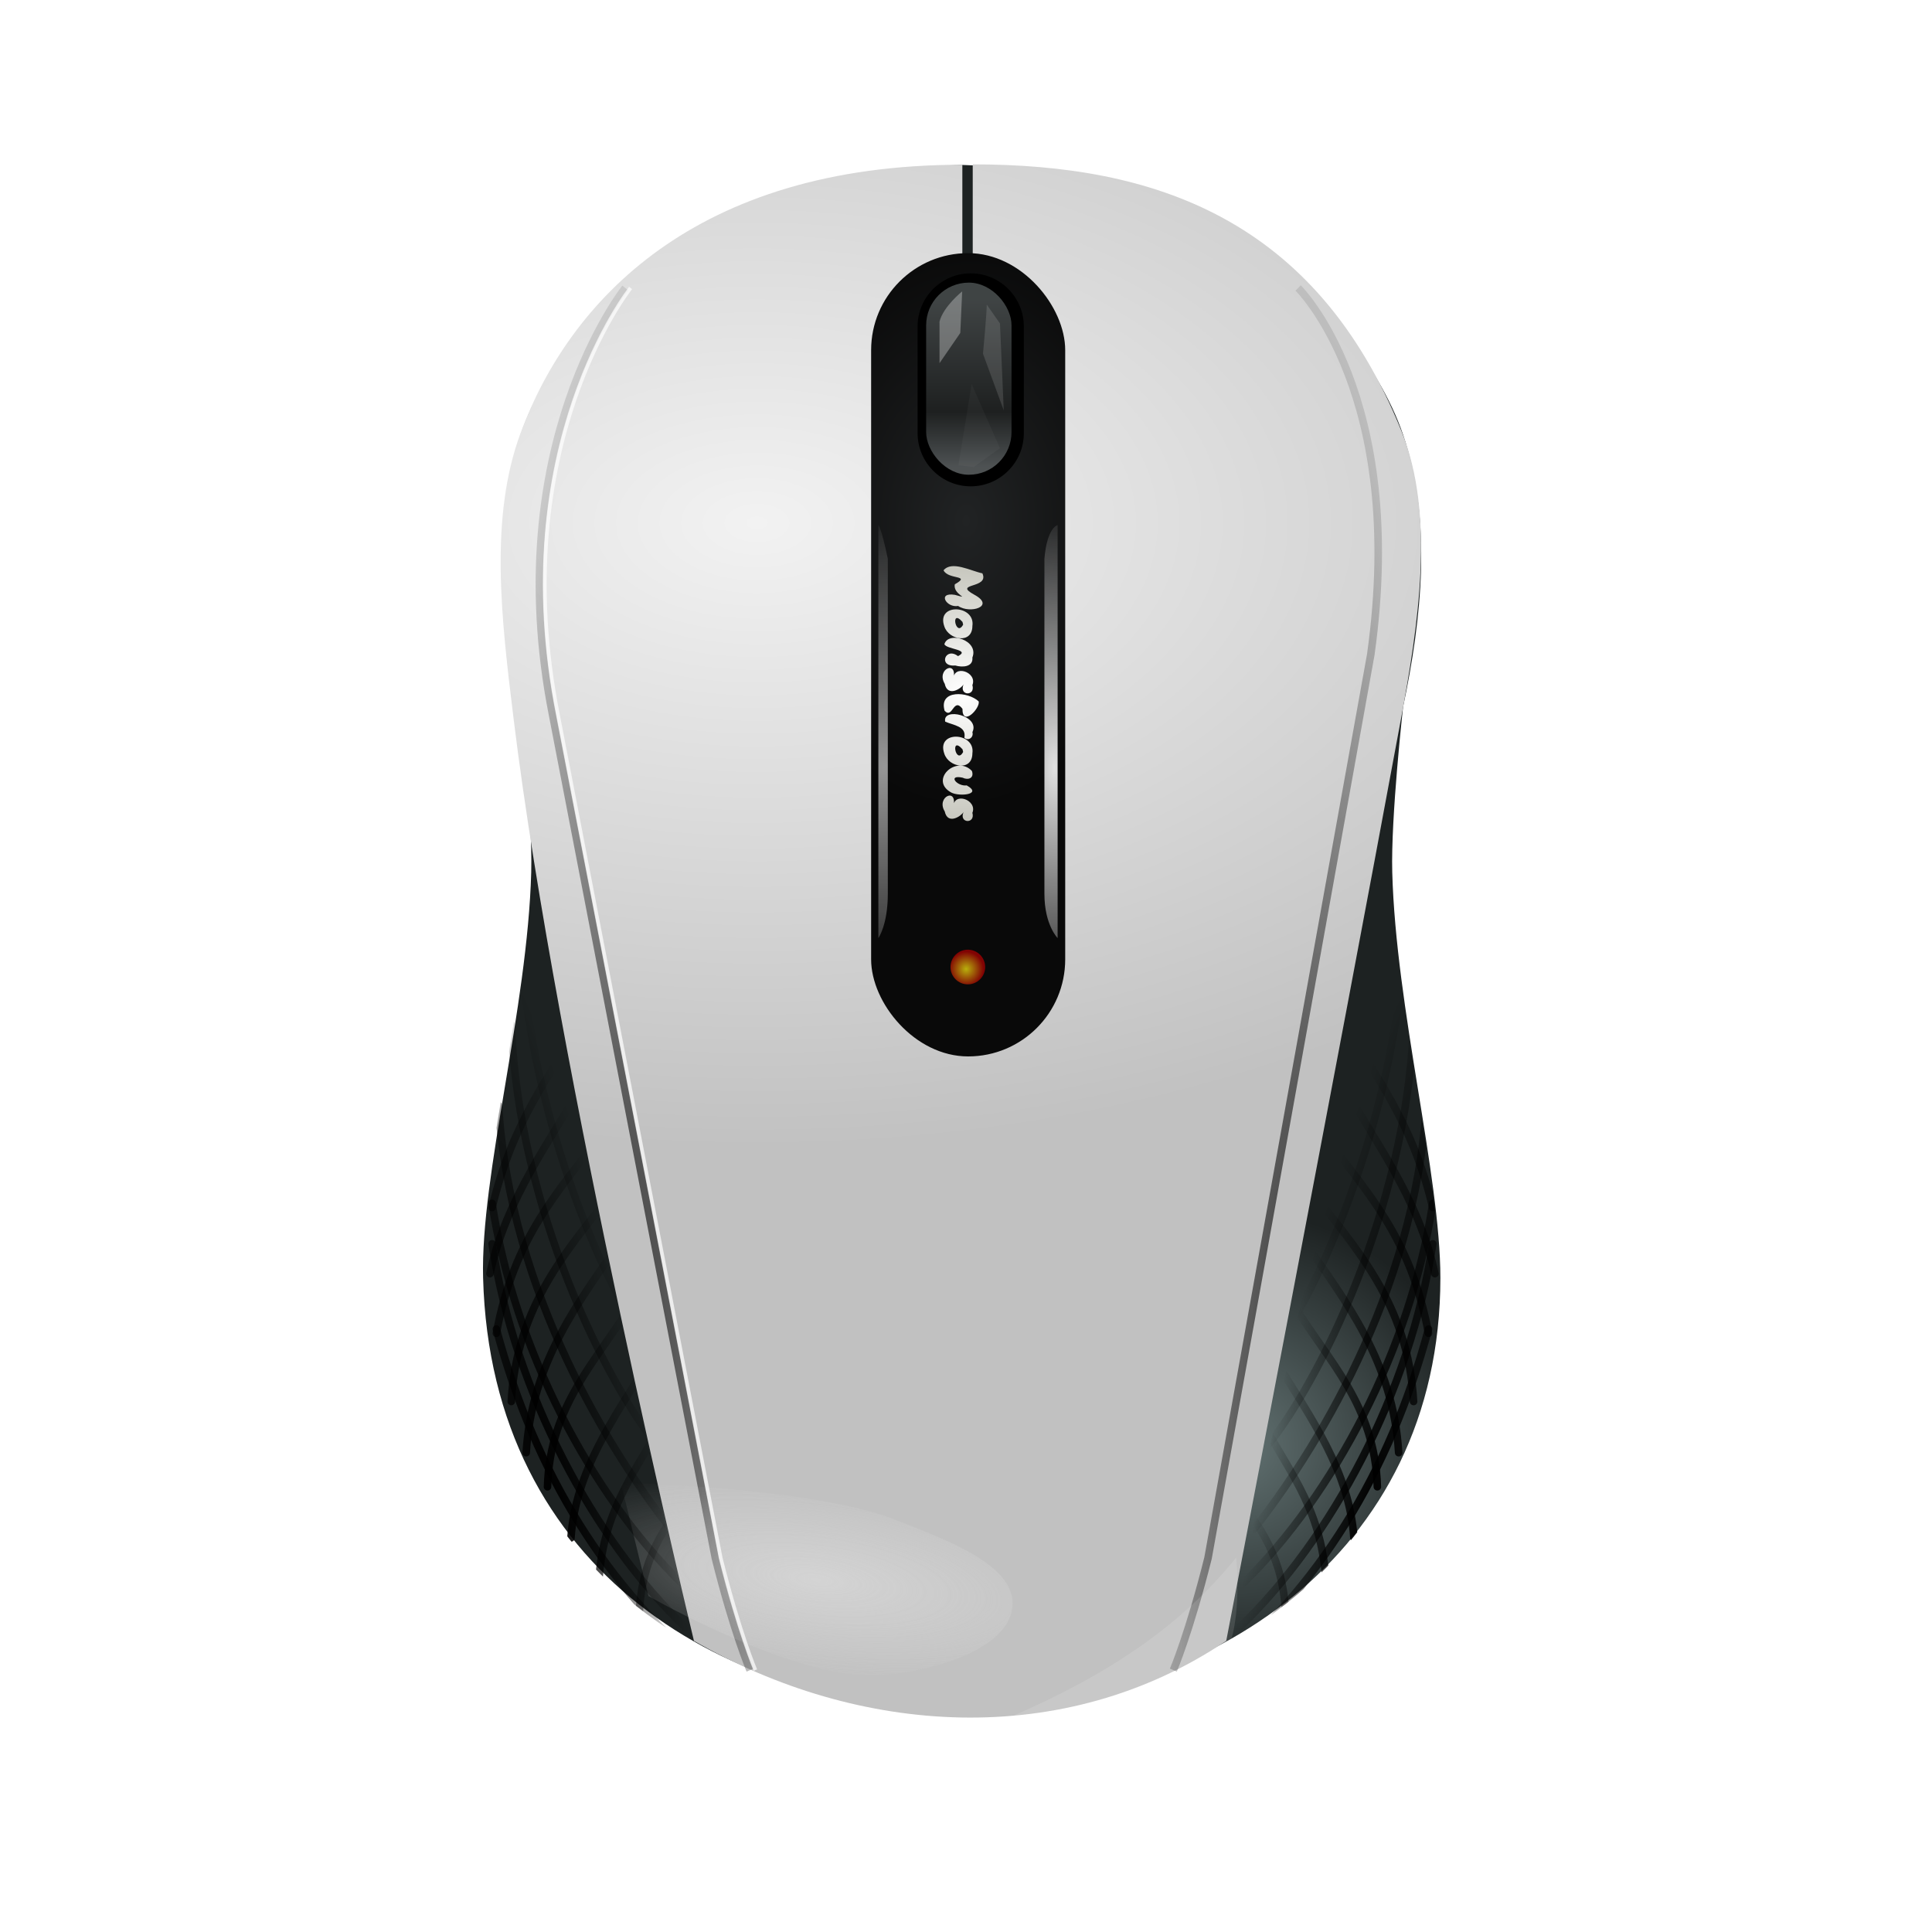 <?xml version="1.0" encoding="UTF-8" standalone="no"?>
<svg
   xmlns:dc="http://purl.org/dc/elements/1.1/"
   xmlns:cc="http://creativecommons.org/ns#"
   xmlns:rdf="http://www.w3.org/1999/02/22-rdf-syntax-ns#"
   xmlns:svg="http://www.w3.org/2000/svg"
   xmlns="http://www.w3.org/2000/svg"
   xmlns:xlink="http://www.w3.org/1999/xlink"
   xmlns:sodipodi="http://sodipodi.sourceforge.net/DTD/sodipodi-0.dtd"
   xmlns:inkscape="http://www.inkscape.org/namespaces/inkscape"
   width="256"
   height="256"
   version="1.1"
   viewBox="0 0 67.73 67.73"
   id="svg44"
   sodipodi:docname="input-mouse.svg"
   inkscape:version="0.92.3 (2405546, 2018-03-11)">
  <sodipodi:namedview
     pagecolor="#ffffff"
     bordercolor="#666666"
     borderopacity="1"
     objecttolerance="10"
     gridtolerance="10"
     guidetolerance="10"
     inkscape:pageopacity="0"
     inkscape:pageshadow="2"
     inkscape:window-width="1920"
     inkscape:window-height="1009"
     id="namedview46"
     showgrid="false"
     inkscape:zoom="0.921875"
     inkscape:cx="128"
     inkscape:cy="128"
     inkscape:window-x="0"
     inkscape:window-y="34"
     inkscape:window-maximized="1"
     inkscape:current-layer="g42" />
  <defs
     id="defs20">
    <radialGradient
       id="radialGradient971"
       cx="152"
       cy="228.005"
       r="88"
       gradientTransform="matrix(.348 5.4590196e-8 -5.4663176e-8 .325 -18.793 208.753)"
       gradientUnits="userSpaceOnUse">
      <stop
         style="stop-color:#ffffff;stop-opacity:0"
         offset="0"
         id="stop2" />
      <stop
         style="stop-color:#ffffff"
         offset="1"
         id="stop4" />
    </radialGradient>
    <radialGradient
       id="radialGradient893"
       cx="340"
       cy="210.56"
       r="5.5"
       gradientTransform="matrix(7.426,-1.2863223e-5,1.2863218e-5,7.426,-2490.88,-1287.005)"
       gradientUnits="userSpaceOnUse">
      <stop
         style="stop-color:#cccccc"
         offset="0"
         id="stop7" />
      <stop
         style="stop-color:#b3b3b3"
         offset=".628"
         id="stop9" />
      <stop
         style="stop-color:#e6e6e6"
         offset="1"
         id="stop11" />
    </radialGradient>
    <filter
       id="filter935"
       x="-.01"
       y="-.01"
       width="1.028"
       height="1.021"
       style="color-interpolation-filters:sRGB">
      <feGaussianBlur
         stdDeviation="1.041"
         id="feGaussianBlur14" />
    </filter>
    <filter
       id="filter941"
       x="-.07"
       y="-.05"
       width="1.142"
       height="1.104"
       style="color-interpolation-filters:sRGB">
      <feGaussianBlur
         stdDeviation="5.204"
         id="feGaussianBlur17" />
    </filter>
    <radialGradient
       inkscape:collect="always"
       xlink:href="#linearGradient4490"
       id="radialGradient5870"
       gradientUnits="userSpaceOnUse"
       gradientTransform="matrix(0.983,0.186,-1.065,5.622,225.663,-950.992)"
       cx="-84.348"
       cy="213.313"
       fx="-84.348"
       fy="213.313"
       r="14.016" />
    <linearGradient
       inkscape:collect="always"
       id="linearGradient4490">
      <stop
         style="stop-color:#000000;stop-opacity:1;"
         offset="0"
         id="stop4492" />
      <stop
         style="stop-color:#000000;stop-opacity:0;"
         offset="1"
         id="stop4494" />
    </linearGradient>
    <clipPath
       clipPathUnits="userSpaceOnUse"
       id="clipPath4484">
      <path
         style="color:#000000;display:inline;overflow:visible;visibility:visible;fill:url(#radialGradient4488);fill-opacity:1;fill-rule:nonzero;stroke:none;stroke-width:2;marker:none;enable-background:accumulate"
         d="m -134.892,65.734 v 13.496 h 1.283 V 65.821 c 0.205,0 0.407,-0.001 0.612,0 -0.638,-0.034 -1.251,-0.071 -1.836,-0.087 -0.019,-5.36e-4 -0.039,-4.4e-5 -0.058,0 z m 49.697,24.047 c 1.575,2.664 3.034,5.592 4.343,8.832 4.201,10.395 2.308,23.342 -0.321,35.736 -4.305,43.946 -21.103,113.794 -21.103,113.794 -0.269,0.181 -0.545,0.349 -0.816,0.525 15.803,-8.45 27.283,-23.683 27.283,-45.384 0,-12.694 -5.497,-33.315 -5.946,-50.135 -0.182,-6.827 1.341,-20.433 1.341,-20.433 2.308,-10.882 3.595,-23.017 0,-33.637 -1.051,-3.105 -2.727,-6.263 -4.78,-9.298 z m -101.698,3.556 c -1.058,1.909 -1.948,3.834 -2.594,5.742 0.728,-1.911 1.593,-3.83 2.594,-5.742 z m -4.431,27.836 c 0.055,0.548 0.109,1.086 0.175,1.632 -0.067,-0.546 -0.118,-1.089 -0.175,-1.632 z m 0.175,1.632 c 0.088,0.732 0.187,1.458 0.291,2.186 -0.105,-0.727 -0.203,-1.463 -0.291,-2.186 z m 1.661,9.998 c 0.028,0.258 1.492,13.584 1.312,20.345 -0.45,16.819 -6.285,37.445 -5.946,50.135 0.619,23.152 12.841,38.55 29.206,46.579 -1.06,-0.546 -2.113,-1.121 -3.148,-1.72 0,0 -16.798,-69.848 -21.103,-113.794 -0.11,-0.517 -0.215,-1.028 -0.321,-1.545 z"
         id="path4486"
         inkscape:connector-curvature="0" />
    </clipPath>
    <radialGradient
       inkscape:collect="always"
       xlink:href="#linearGradient4490"
       id="radialGradient5840"
       gradientUnits="userSpaceOnUse"
       gradientTransform="matrix(0.983,0.186,-1.065,5.622,225.663,-950.992)"
       cx="-84.348"
       cy="213.313"
       fx="-84.348"
       fy="213.313"
       r="14.016" />
    <radialGradient
       inkscape:collect="always"
       xlink:href="#linearGradient4490"
       id="radialGradient5842"
       gradientUnits="userSpaceOnUse"
       gradientTransform="matrix(0.983,0.186,-1.065,5.622,225.663,-950.992)"
       cx="-84.348"
       cy="213.313"
       fx="-84.348"
       fy="213.313"
       r="14.016" />
    <radialGradient
       inkscape:collect="always"
       xlink:href="#linearGradient4490"
       id="radialGradient5844"
       gradientUnits="userSpaceOnUse"
       gradientTransform="matrix(0.983,0.186,-1.065,5.622,225.663,-950.992)"
       cx="-84.348"
       cy="213.313"
       fx="-84.348"
       fy="213.313"
       r="14.016" />
    <radialGradient
       inkscape:collect="always"
       xlink:href="#linearGradient4490"
       id="radialGradient5846"
       gradientUnits="userSpaceOnUse"
       gradientTransform="matrix(0.983,0.186,-1.065,5.622,225.663,-950.992)"
       cx="-84.348"
       cy="213.313"
       fx="-84.348"
       fy="213.313"
       r="14.016" />
    <radialGradient
       inkscape:collect="always"
       xlink:href="#linearGradient4490"
       id="radialGradient5848"
       gradientUnits="userSpaceOnUse"
       gradientTransform="matrix(0.983,0.186,-1.065,5.622,225.663,-950.992)"
       cx="-84.348"
       cy="213.313"
       fx="-84.348"
       fy="213.313"
       r="14.016" />
    <radialGradient
       inkscape:collect="always"
       xlink:href="#linearGradient4490"
       id="radialGradient5850"
       gradientUnits="userSpaceOnUse"
       gradientTransform="matrix(0.983,0.186,-1.065,5.622,225.663,-950.992)"
       cx="-84.348"
       cy="213.313"
       fx="-84.348"
       fy="213.313"
       r="14.016" />
    <radialGradient
       inkscape:collect="always"
       xlink:href="#linearGradient4490"
       id="radialGradient5852"
       gradientUnits="userSpaceOnUse"
       gradientTransform="matrix(0.983,0.186,-1.065,5.622,225.663,-950.992)"
       cx="-84.348"
       cy="213.313"
       fx="-84.348"
       fy="213.313"
       r="14.016" />
    <radialGradient
       inkscape:collect="always"
       xlink:href="#linearGradient4490"
       id="radialGradient5854"
       gradientUnits="userSpaceOnUse"
       gradientTransform="matrix(0.983,0.186,-1.065,5.622,225.663,-950.992)"
       cx="-84.348"
       cy="213.313"
       fx="-84.348"
       fy="213.313"
       r="14.016" />
    <radialGradient
       inkscape:collect="always"
       xlink:href="#linearGradient4490"
       id="radialGradient5856"
       gradientUnits="userSpaceOnUse"
       gradientTransform="matrix(0.983,0.186,-1.065,5.622,225.663,-950.992)"
       cx="-84.348"
       cy="213.313"
       fx="-84.348"
       fy="213.313"
       r="14.016" />
    <radialGradient
       inkscape:collect="always"
       xlink:href="#linearGradient4490"
       id="radialGradient5858"
       gradientUnits="userSpaceOnUse"
       gradientTransform="matrix(0.983,0.186,-1.065,5.622,225.663,-950.992)"
       cx="-84.348"
       cy="213.313"
       fx="-84.348"
       fy="213.313"
       r="14.016" />
    <radialGradient
       inkscape:collect="always"
       xlink:href="#linearGradient4490"
       id="radialGradient5860"
       gradientUnits="userSpaceOnUse"
       gradientTransform="matrix(0.983,0.186,-1.065,5.622,225.663,-950.992)"
       cx="-84.348"
       cy="213.313"
       fx="-84.348"
       fy="213.313"
       r="14.016" />
    <radialGradient
       inkscape:collect="always"
       xlink:href="#linearGradient4490"
       id="radialGradient5862"
       gradientUnits="userSpaceOnUse"
       gradientTransform="matrix(0.983,0.186,-1.065,5.622,225.663,-950.992)"
       cx="-84.348"
       cy="213.313"
       fx="-84.348"
       fy="213.313"
       r="14.016" />
    <radialGradient
       inkscape:collect="always"
       xlink:href="#linearGradient4490"
       id="radialGradient5864"
       gradientUnits="userSpaceOnUse"
       gradientTransform="matrix(0.983,0.186,-1.065,5.622,225.663,-950.992)"
       cx="-84.348"
       cy="213.313"
       fx="-84.348"
       fy="213.313"
       r="14.016" />
    <radialGradient
       inkscape:collect="always"
       xlink:href="#linearGradient4490"
       id="radialGradient5866"
       gradientUnits="userSpaceOnUse"
       gradientTransform="matrix(0.983,0.186,-1.065,5.622,225.663,-950.992)"
       cx="-84.348"
       cy="213.313"
       fx="-84.348"
       fy="213.313"
       r="14.016" />
    <radialGradient
       inkscape:collect="always"
       xlink:href="#linearGradient4490"
       id="radialGradient5868"
       gradientUnits="userSpaceOnUse"
       gradientTransform="matrix(0.983,0.186,-1.065,5.622,225.663,-950.992)"
       cx="-84.348"
       cy="213.313"
       fx="-84.348"
       fy="213.313"
       r="14.016" />
    <radialGradient
       inkscape:collect="always"
       xlink:href="#linearGradient4490"
       id="radialGradient4528"
       gradientUnits="userSpaceOnUse"
       gradientTransform="matrix(-0.983,0.186,1.065,5.622,-495.094,-950.992)"
       cx="-84.348"
       cy="213.313"
       fx="-84.348"
       fy="213.313"
       r="14.016" />
    <radialGradient
       inkscape:collect="always"
       xlink:href="#linearGradient4490"
       id="radialGradient4530"
       gradientUnits="userSpaceOnUse"
       gradientTransform="matrix(-0.983,0.186,1.065,5.622,-495.094,-950.992)"
       cx="-84.348"
       cy="213.313"
       fx="-84.348"
       fy="213.313"
       r="14.016" />
    <radialGradient
       inkscape:collect="always"
       xlink:href="#linearGradient4490"
       id="radialGradient4532"
       gradientUnits="userSpaceOnUse"
       gradientTransform="matrix(-0.983,0.186,1.065,5.622,-495.094,-950.992)"
       cx="-84.348"
       cy="213.313"
       fx="-84.348"
       fy="213.313"
       r="14.016" />
    <radialGradient
       inkscape:collect="always"
       xlink:href="#linearGradient4490"
       id="radialGradient4534"
       gradientUnits="userSpaceOnUse"
       gradientTransform="matrix(-0.983,0.186,1.065,5.622,-495.094,-950.992)"
       cx="-84.348"
       cy="213.313"
       fx="-84.348"
       fy="213.313"
       r="14.016" />
    <radialGradient
       inkscape:collect="always"
       xlink:href="#linearGradient4490"
       id="radialGradient4536"
       gradientUnits="userSpaceOnUse"
       gradientTransform="matrix(-0.983,0.186,1.065,5.622,-495.094,-950.992)"
       cx="-84.348"
       cy="213.313"
       fx="-84.348"
       fy="213.313"
       r="14.016" />
    <radialGradient
       inkscape:collect="always"
       xlink:href="#linearGradient4490"
       id="radialGradient4538"
       gradientUnits="userSpaceOnUse"
       gradientTransform="matrix(-0.983,0.186,1.065,5.622,-495.094,-950.992)"
       cx="-84.348"
       cy="213.313"
       fx="-84.348"
       fy="213.313"
       r="14.016" />
    <radialGradient
       inkscape:collect="always"
       xlink:href="#linearGradient4490"
       id="radialGradient4540"
       gradientUnits="userSpaceOnUse"
       gradientTransform="matrix(-0.983,0.186,1.065,5.622,-495.094,-950.992)"
       cx="-84.348"
       cy="213.313"
       fx="-84.348"
       fy="213.313"
       r="14.016" />
    <radialGradient
       inkscape:collect="always"
       xlink:href="#linearGradient4490"
       id="radialGradient4542"
       gradientUnits="userSpaceOnUse"
       gradientTransform="matrix(-0.983,0.186,1.065,5.622,-495.094,-950.992)"
       cx="-84.348"
       cy="213.313"
       fx="-84.348"
       fy="213.313"
       r="14.016" />
    <radialGradient
       inkscape:collect="always"
       xlink:href="#linearGradient4490"
       id="radialGradient4544"
       gradientUnits="userSpaceOnUse"
       gradientTransform="matrix(-0.983,0.186,1.065,5.622,-495.094,-950.992)"
       cx="-84.348"
       cy="213.313"
       fx="-84.348"
       fy="213.313"
       r="14.016" />
    <radialGradient
       inkscape:collect="always"
       xlink:href="#linearGradient4490"
       id="radialGradient4546"
       gradientUnits="userSpaceOnUse"
       gradientTransform="matrix(-0.983,0.186,1.065,5.622,-495.094,-950.992)"
       cx="-84.348"
       cy="213.313"
       fx="-84.348"
       fy="213.313"
       r="14.016" />
    <radialGradient
       inkscape:collect="always"
       xlink:href="#linearGradient4490"
       id="radialGradient4548"
       gradientUnits="userSpaceOnUse"
       gradientTransform="matrix(-0.983,0.186,1.065,5.622,-495.094,-950.992)"
       cx="-84.348"
       cy="213.313"
       fx="-84.348"
       fy="213.313"
       r="14.016" />
    <radialGradient
       inkscape:collect="always"
       xlink:href="#linearGradient4490"
       id="radialGradient4550"
       gradientUnits="userSpaceOnUse"
       gradientTransform="matrix(-0.983,0.186,1.065,5.622,-495.094,-950.992)"
       cx="-84.348"
       cy="213.313"
       fx="-84.348"
       fy="213.313"
       r="14.016" />
    <radialGradient
       inkscape:collect="always"
       xlink:href="#linearGradient4490"
       id="radialGradient4552"
       gradientUnits="userSpaceOnUse"
       gradientTransform="matrix(-0.983,0.186,1.065,5.622,-495.094,-950.992)"
       cx="-84.348"
       cy="213.313"
       fx="-84.348"
       fy="213.313"
       r="14.016" />
    <radialGradient
       inkscape:collect="always"
       xlink:href="#linearGradient4490"
       id="radialGradient4554"
       gradientUnits="userSpaceOnUse"
       gradientTransform="matrix(-0.983,0.186,1.065,5.622,-495.094,-950.992)"
       cx="-84.348"
       cy="213.313"
       fx="-84.348"
       fy="213.313"
       r="14.016" />
    <radialGradient
       inkscape:collect="always"
       xlink:href="#linearGradient4490"
       id="radialGradient4556"
       gradientUnits="userSpaceOnUse"
       gradientTransform="matrix(-0.983,0.186,1.065,5.622,-495.094,-950.992)"
       cx="-84.348"
       cy="213.313"
       fx="-84.348"
       fy="213.313"
       r="14.016" />
    <radialGradient
       inkscape:collect="always"
       xlink:href="#linearGradient3968"
       id="radialGradient4077"
       gradientUnits="userSpaceOnUse"
       gradientTransform="matrix(-7.213,0,0,7.577,1155.874,-968.723)"
       cx="155.952"
       cy="131.401"
       fx="155.952"
       fy="131.401"
       r="1.25" />
    <linearGradient
       inkscape:collect="always"
       id="linearGradient3968">
      <stop
         style="stop-color:#ffffff;stop-opacity:1;"
         offset="0"
         id="stop3970" />
      <stop
         style="stop-color:#ffffff;stop-opacity:0;"
         offset="1"
         id="stop3972" />
    </linearGradient>
    <radialGradient
       inkscape:collect="always"
       xlink:href="#linearGradient4059"
       id="radialGradient4065"
       cx="75.903"
       cy="187.108"
       fx="75.903"
       fy="187.108"
       r="31.462"
       gradientTransform="matrix(0.998,0.056,-0.059,1.05,11.228,-13.717)"
       gradientUnits="userSpaceOnUse" />
    <linearGradient
       inkscape:collect="always"
       id="linearGradient4059">
      <stop
         style="stop-color:#ffffff;stop-opacity:1"
         offset="0"
         id="stop4061" />
      <stop
         style="stop-color:#c7c7be;stop-opacity:1"
         offset="1"
         id="stop4063" />
    </linearGradient>
    <filter
       inkscape:collect="always"
       id="filter4013"
       x="-0.532"
       width="2.064"
       y="-0.266"
       height="1.532">
      <feGaussianBlur
         inkscape:collect="always"
         stdDeviation="1.219"
         id="feGaussianBlur4015" />
    </filter>
    <filter
       inkscape:collect="always"
       id="filter3999"
       x="-0.962"
       width="2.923"
       y="-0.189"
       height="1.378">
      <feGaussianBlur
         inkscape:collect="always"
         stdDeviation="1.102"
         id="feGaussianBlur4001" />
    </filter>
    <filter
       inkscape:collect="always"
       id="filter3991"
       x="-0.557"
       width="2.113"
       y="-0.176"
       height="1.352">
      <feGaussianBlur
         inkscape:collect="always"
         stdDeviation="0.696"
         id="feGaussianBlur3993" />
    </filter>
    <radialGradient
       inkscape:collect="always"
       xlink:href="#linearGradient3968"
       id="radialGradient3977"
       gradientUnits="userSpaceOnUse"
       gradientTransform="matrix(2.885,0,0,7.577,-412.955,-968.723)"
       cx="155.952"
       cy="131.401"
       fx="155.952"
       fy="131.401"
       r="1.25" />
    <filter
       inkscape:collect="always"
       id="filter3962"
       x="-0.074"
       width="1.147"
       y="-0.108"
       height="1.215">
      <feGaussianBlur
         inkscape:collect="always"
         stdDeviation="0.987"
         id="feGaussianBlur3964" />
    </filter>
    <radialGradient
       inkscape:collect="always"
       xlink:href="#linearGradient4490"
       id="radialGradient3950"
       gradientUnits="userSpaceOnUse"
       gradientTransform="matrix(-0.493,0,0,3.127,92.966,-484.452)"
       cx="96.249"
       cy="170.728"
       fx="96.249"
       fy="170.728"
       r="14.519" />
    <radialGradient
       inkscape:collect="always"
       xlink:href="#linearGradient3924"
       id="radialGradient3930"
       cx="-155.737"
       cy="245.766"
       fx="-155.737"
       fy="245.766"
       r="21.263"
       gradientTransform="matrix(1.539,0.235,-0.061,0.596,374.865,136.968)"
       gradientUnits="userSpaceOnUse" />
    <linearGradient
       inkscape:collect="always"
       id="linearGradient3924">
      <stop
         style="stop-color:#f2f2f2;stop-opacity:1;"
         offset="0"
         id="stop3926" />
      <stop
         style="stop-color:#f2f2f2;stop-opacity:0;"
         offset="1"
         id="stop3928" />
    </linearGradient>
    <filter
       inkscape:collect="always"
       id="filter4414"
       x="-0.244"
       width="1.489"
       y="-0.407"
       height="1.814">
      <feGaussianBlur
         inkscape:collect="always"
         stdDeviation="4.329"
         id="feGaussianBlur4416" />
    </filter>
    <radialGradient
       inkscape:collect="always"
       xlink:href="#linearGradient4490"
       id="radialGradient3946"
       cx="96.249"
       cy="170.728"
       fx="96.249"
       fy="170.728"
       r="14.519"
       gradientTransform="matrix(0.493,0,0,3.127,-25.537,-484.452)"
       gradientUnits="userSpaceOnUse" />
    <radialGradient
       inkscape:collect="always"
       xlink:href="#linearGradient4067"
       id="radialGradient4073"
       cx="-136.648"
       cy="164.059"
       fx="-136.648"
       fy="164.059"
       r="2.298"
       gradientUnits="userSpaceOnUse"
       gradientTransform="matrix(0.265,0,0,0.265,70.082,-9.504)" />
    <linearGradient
       inkscape:collect="always"
       id="linearGradient4067">
      <stop
         style="stop-color:#fff20d;stop-opacity:1"
         offset="0"
         id="stop4069" />
      <stop
         style="stop-color:#b10000;stop-opacity:1"
         offset="1"
         id="stop4071" />
    </linearGradient>
    <linearGradient
       inkscape:collect="always"
       xlink:href="#linearGradient4586"
       id="linearGradient4592"
       x1="144.642"
       y1="107.6"
       x2="144.642"
       y2="85.6"
       gradientUnits="userSpaceOnUse"
       gradientTransform="matrix(0.265,0,0,0.265,-4.461,-12.149)" />
    <linearGradient
       id="linearGradient4586">
      <stop
         style="stop-color:#6d7375;stop-opacity:1"
         offset="0"
         id="stop4588" />
      <stop
         id="stop4602"
         offset="0.33"
         style="stop-color:#2a2d2d;stop-opacity:1" />
      <stop
         style="stop-color:#595f60;stop-opacity:1"
         offset="1"
         id="stop4590" />
    </linearGradient>
    <radialGradient
       inkscape:collect="always"
       xlink:href="#linearGradient4612"
       id="radialGradient4618"
       cx="144.728"
       cy="128.396"
       fx="144.728"
       fy="128.396"
       r="12.859"
       gradientTransform="matrix(0.532,0.018,-0.026,0.781,-39.786,-84.619)"
       gradientUnits="userSpaceOnUse" />
    <linearGradient
       inkscape:collect="always"
       id="linearGradient4612">
      <stop
         style="stop-color:#212324;stop-opacity:1;"
         offset="0"
         id="stop4614" />
      <stop
         style="stop-color:#090909;stop-opacity:1"
         offset="1"
         id="stop4616" />
    </linearGradient>
    <radialGradient
       inkscape:collect="always"
       xlink:href="#linearGradient3914"
       id="radialGradient3920"
       cx="117.078"
       cy="127.93"
       fx="117.078"
       fy="127.93"
       r="60.606"
       gradientTransform="matrix(0.614,0,0,0.362,-45.349,-27.98)"
       gradientUnits="userSpaceOnUse" />
    <linearGradient
       inkscape:collect="always"
       id="linearGradient3914">
      <stop
         style="stop-color:#f2f2f2;stop-opacity:1"
         offset="0"
         id="stop3916" />
      <stop
         style="stop-color:#c1c1c1;stop-opacity:1"
         offset="1"
         id="stop3918" />
    </linearGradient>
    <radialGradient
       inkscape:collect="always"
       xlink:href="#linearGradient4083"
       id="radialGradient4404"
       gradientUnits="userSpaceOnUse"
       gradientTransform="matrix(-0.264,-0.009,-0.008,0.258,73.389,5.026)"
       cx="108.332"
       cy="180.693"
       fx="108.332"
       fy="180.693"
       r="31.872" />
    <linearGradient
       inkscape:collect="always"
       id="linearGradient4083">
      <stop
         style="stop-color:#627272;stop-opacity:1"
         offset="0"
         id="stop4085" />
      <stop
         style="stop-color:#1d2222;stop-opacity:1"
         offset="1"
         id="stop4087" />
    </linearGradient>
  </defs>
  <g
     transform="translate(0,-229.267)"
     id="g42" />
  <path
     sodipodi:nodetypes="csscsssscsssc"
     inkscape:connector-curvature="0"
     id="use3906"
     d="m 33.687,5.783 c -2.657,0.075 -7.343,0.762 -10.103,2.72 -2.177,1.544 -4.477,4.21 -5.333,6.738 -1.02,3.012 -0.655,6.454 0,9.541 0,0 0.424,3.859 0.372,5.796 -0.128,4.771 -1.783,10.621 -1.687,14.221 0.551,20.629 33.559,19.602 33.559,0 0,-3.601 -1.559,-9.45 -1.687,-14.221 -0.052,-1.936 0.38,-5.796 0.38,-5.796 0.655,-3.087 1.02,-6.529 0,-9.541 C 48.333,12.714 46.034,10.048 43.857,8.504 41.096,6.545 36.411,5.859 33.753,5.783 c -0.021,-6.085e-4 -0.045,5.292e-4 -0.066,0 z"
     style="color:#000000;display:inline;overflow:visible;visibility:visible;fill:url(#radialGradient4404);fill-opacity:1;fill-rule:nonzero;stroke:none;stroke-width:0.529;marker:none;enable-background:accumulate" />
  <path
     sodipodi:nodetypes="ssccssccccs"
     inkscape:connector-curvature="0"
     id="path3896"
     d="m 18.251,15.176 c -1.102,2.983 -0.679,6.504 -0.24,10.07 1.53,12.431 6.317,32.278 6.317,32.278 5.774,3.337 12.98,3.826 18.66,0 0,0 3.839,-19.962 6.118,-32.278 0.621,-3.357 1.217,-7.188 0.025,-10.136 C 46.119,7.655 40.453,5.762 34.101,5.762 V 9.611 H 33.737 V 5.775 c -9.385,0 -13.79,4.81 -15.486,9.401 z"
     style="color:#000000;display:inline;overflow:visible;visibility:visible;fill:url(#radialGradient3920);fill-opacity:1;fill-rule:nonzero;stroke:none;stroke-width:0.529;marker:none;enable-background:accumulate" />
  <rect
     ry="3.402"
     rx="3.402"
     y="8.874"
     x="30.539"
     height="28.161"
     width="6.804"
     id="rect3898"
     style="color:#000000;display:inline;overflow:visible;visibility:visible;fill:url(#radialGradient4618);fill-opacity:1;fill-rule:nonzero;stroke:none;stroke-width:0.529;marker:none;enable-background:accumulate" />
  <path
     d="m 145.25,82.004 c -3.87,0 -7.027,3.158 -7.027,7.027 v 14.125 c 0,3.87 3.158,7.027 7.027,7.027 3.87,0 7.027,-3.158 7.027,-7.027 v -14.125 c 0,-3.87 -3.158,-7.027 -7.027,-7.027 z"
     id="path4608"
     style="color:#000000;display:inline;overflow:visible;visibility:visible;fill:#000000;fill-opacity:1;fill-rule:nonzero;stroke:none;stroke-width:2;marker:none;enable-background:accumulate"
     inkscape:original="M 145.25 83.375 C 142.1161 83.375 139.59375 85.897353 139.59375 89.03125 L 139.59375 103.15625 C 139.59375 106.29015 142.1161 108.8125 145.25 108.8125 C 148.3839 108.8125 150.90625 106.29015 150.90625 103.15625 L 150.90625 89.03125 C 150.90625 85.897353 148.3839 83.375 145.25 83.375 z "
     inkscape:radius="1.3714792"
     sodipodi:type="inkscape:offset"
     transform="matrix(0.265,0,0,0.265,-4.461,-12.149)" />
  <rect
     ry="1.497"
     rx="1.497"
     y="9.908"
     x="32.468"
     height="6.735"
     width="2.993"
     id="rect3900"
     style="color:#000000;display:inline;overflow:visible;visibility:visible;opacity:0.712;fill:url(#linearGradient4592);fill-opacity:1;fill-rule:nonzero;stroke:none;stroke-width:0.529;marker:none;enable-background:accumulate" />
  <circle
     id="path3902"
     style="color:#000000;display:inline;overflow:visible;visibility:visible;opacity:0.712;fill:url(#radialGradient4073);fill-opacity:1;fill-rule:nonzero;stroke:none;stroke-width:0.529;marker:none;enable-background:accumulate"
     cx="33.929"
     cy="33.901"
     r="0.608" />
  <path
     sodipodi:nodetypes="cccc"
     inkscape:connector-curvature="0"
     id="path3904"
     d="m 26.294,58.549 c 0,0 -0.561,-1.31 -1.216,-3.929 L 19.372,25.062 c -1.871,-9.448 2.548,-14.966 2.548,-14.966"
     style="color:#000000;display:inline;overflow:visible;visibility:visible;opacity:0.712;fill:none;stroke:url(#radialGradient3946);stroke-width:0.265;stroke-miterlimit:4;stroke-dasharray:none;stroke-opacity:1;marker:none;enable-background:accumulate" />
  <path
     transform="matrix(0.323,0,0,0.265,-10.213,-10.033)"
     sodipodi:nodetypes="ccssac"
     inkscape:connector-curvature="0"
     id="path3922"
     d="m 99,234 3,15 c 0,0 15.99,11.213 25,10.5 5.671,-0.449 13.965,-3.337 14.5,-9 0.532,-5.637 -7.413,-9.015 -12.5,-11.5 -9.109,-4.45 -30,-5 -30,-5 z"
     style="color:#000000;display:inline;overflow:visible;visibility:visible;opacity:0.621;fill:url(#radialGradient3930);fill-opacity:1;fill-rule:nonzero;stroke:none;stroke-width:1;marker:none;filter:url(#filter4414);enable-background:accumulate" />
  <path
     style="color:#000000;display:inline;overflow:visible;visibility:visible;opacity:0.712;fill:none;stroke:url(#radialGradient3950);stroke-width:0.265;stroke-miterlimit:4;stroke-dasharray:none;stroke-opacity:1;marker:none;enable-background:accumulate"
     d="m 41.134,58.549 c 0,0 0.561,-1.31 1.216,-3.929 l 5.706,-31.675 c 1.276,-9.117 -2.548,-12.85 -2.548,-12.85"
     id="path3948"
     inkscape:connector-curvature="0"
     sodipodi:nodetypes="cccc" />
  <path
     sodipodi:nodetypes="cscc"
     inkscape:connector-curvature="0"
     id="path3956"
     d="m 67.64,206.302 c 2,-0.5 23.14,-0.692 30,-8.5 3.003,-3.417 2,-13.5 2,-13.5 -8.357,10.413 -19.665,16.891 -32,22 z"
     style="color:#000000;display:inline;overflow:visible;visibility:visible;opacity:0.342;fill:#ffffff;fill-opacity:1;fill-rule:nonzero;stroke:none;stroke-width:1;marker:none;filter:url(#filter3962);enable-background:accumulate"
     transform="matrix(0.265,0,0,0.265,16.933,5.762)" />
  <path
     sodipodi:nodetypes="ccccc"
     inkscape:connector-curvature="0"
     id="rect3966"
     d="m 36.614,19.589 c 0.093,-1.111 0.463,-1.181 0.463,-1.181 v 14.479 c 0,0 -0.463,-0.463 -0.463,-1.551 z"
     style="color:#000000;display:inline;overflow:visible;visibility:visible;opacity:0.881;fill:url(#radialGradient3977);fill-opacity:1;fill-rule:nonzero;stroke:none;stroke-width:0.265;marker:none;enable-background:accumulate" />
  <path
     sodipodi:nodetypes="ccccc"
     inkscape:connector-curvature="0"
     id="path3979"
     d="m 60.39,20.802 v 5.5 l 2.75,-4 0.25,-5.5 c 0,0 -2.5,2 -3,4 z"
     style="color:#000000;display:inline;overflow:visible;visibility:visible;opacity:0.543;fill:#ffffff;fill-opacity:1;fill-rule:nonzero;stroke:none;stroke-width:1;marker:none;filter:url(#filter3991);enable-background:accumulate"
     transform="matrix(0.265,0,0,0.265,16.933,5.762)" />
  <path
     inkscape:connector-curvature="0"
     id="path3981"
     d="m 66.64,18.552 c 0,1.25 -0.5,6.5 -0.5,6.5 l 2.75,7.5 -0.5,-11.5 z"
     style="color:#000000;display:inline;overflow:visible;visibility:visible;opacity:0.354;fill:#ffffff;fill-opacity:1;fill-rule:nonzero;stroke:none;stroke-width:1;marker:none;filter:url(#filter3999);enable-background:accumulate"
     transform="matrix(0.265,0,0,0.265,16.933,5.762)" />
  <path
     inkscape:connector-curvature="0"
     id="path4003"
     d="m 64.64,29.052 -1.75,10.75 2,0.25 3.5,-2.5 z"
     style="color:#000000;display:inline;overflow:visible;visibility:visible;opacity:0.173;fill:#ffffff;fill-opacity:1;fill-rule:nonzero;stroke:none;stroke-width:1;marker:none;filter:url(#filter4013);enable-background:accumulate"
     transform="matrix(0.265,0,0,0.265,16.933,5.762)" />
  <g
     transform="matrix(0,0.142,-0.142,0,60.328,13.536)"
     id="text4017"
     style="font-style:italic;font-variant:normal;font-weight:bold;font-stretch:normal;font-size:12.23px;line-height:125%;font-family:Cantarell;-inkscape-font-specification:'Cantarell Bold Italic';text-align:start;letter-spacing:0px;word-spacing:0px;writing-mode:lr-tb;text-anchor:start;display:inline;fill:#eeeeec;fill-opacity:1;stroke:none;enable-background:new">
    <path
       style="fill:url(#radialGradient4065);fill-opacity:1"
       inkscape:connector-curvature="0"
       id="path4041"
       d="m 46.219,182.312 c -0.6,2.904 -3.191,7.561 -0.747,9.59 2.378,-1.144 1.09,-6.956 3.453,-2.785 2.588,0.578 3.772,-4.33 2.6,0.015 -0.699,4.408 3.274,2.051 2.748,-0.834 2.028,-2.918 0.098,-9.29 -2.769,-4.003 -3.002,5.5 -1.391,-3.792 -5.285,-1.982 z m 31.625,0.906 c -2.461,2.592 -3.015,9.956 2.312,8.417 2.127,-1.994 -3.436,-2.138 -0.492,-4.4 4.584,0.025 -0.149,-4.405 -1.819,-4.017 z m -18.625,1.562 c -5.25,-0.778 -5.744,9.01 0.102,6.929 3.37,-1.081 4.464,-6.91 -0.102,-6.929 z m 7.781,0 c -4.23,-1.704 -6.62,5.949 -3.298,6.91 1.286,-0.4 1.32,-6.566 2.96,-3.359 -2.406,3.136 2.707,4.982 2.308,0.683 C 69.465,187.376 69.425,184.537 67,184.781 Z m 6.812,0 c -3.205,-1.291 -5.281,4.737 -1.348,4.713 -5.064,-1.218 -2.619,4.319 1.011,2.123 3.36,-0.722 1.254,-4.005 0.181,-4.647 2.806,1.184 3,-2.988 0.155,-2.189 z m 11.625,0 c -4.104,-2.009 -6.244,7.506 -2.596,6.709 0.919,-2.107 1.131,-5.285 3.976,-4.725 0.898,-1.024 -0.141,-2.357 -1.38,-1.985 z m 5.219,0 c -5.25,-0.778 -5.744,9.01 0.102,6.929 3.37,-1.081 4.464,-6.91 -0.102,-6.929 z m 14.688,0 c -3.198,-1.289 -5.327,4.722 -1.379,4.713 -5.085,-1.214 -2.591,4.339 1.034,2.118 3.382,-0.734 1.201,-4.024 0.174,-4.641 2.784,1.205 2.999,-2.973 0.172,-2.189 z M 95,184.906 c -4.055,3.902 2.33,10.594 5.339,5.09 1.055,-2.022 0.478,-7.812 -1.763,-3.814 0.317,2.412 -2.713,4.845 -1.91,1.029 0.676,-1.354 0.165,-2.949 -1.665,-2.305 z m -36.125,2.156 c 3.334,1.776 -4.171,3.276 -0.655,0.162 z m 31.438,0 c 3.334,1.776 -4.171,3.276 -0.655,0.162 z" />
  </g>
  <path
     style="color:#000000;display:inline;overflow:visible;visibility:visible;opacity:0.576;fill:url(#radialGradient4077);fill-opacity:1;fill-rule:nonzero;stroke:none;stroke-width:0.265;marker:none;enable-background:accumulate"
     d="M 31.124,19.589 C 30.893,18.478 30.793,18.408 30.793,18.408 v 14.479 c 0,0 0.331,-0.463 0.331,-1.551 z"
     id="path4075"
     inkscape:connector-curvature="0"
     sodipodi:nodetypes="ccccc" />
  <path
     style="color:#000000;display:inline;overflow:visible;visibility:visible;opacity:0.712;fill:none;stroke:#ffffff;stroke-width:0.132;stroke-miterlimit:4;stroke-dasharray:none;stroke-opacity:1;marker:none;enable-background:accumulate"
     d="m 26.481,58.549 c 0,0 -0.561,-1.31 -1.216,-3.929 L 19.559,25.062 c -1.871,-9.448 2.548,-14.966 2.548,-14.966"
     id="path4079"
     inkscape:connector-curvature="0"
     sodipodi:nodetypes="cccc" />
  <g
     style="display:inline;stroke:url(#radialGradient5870);stroke-opacity:1;enable-background:new"
     clip-path="url(#clipPath4484)"
     transform="matrix(0.284,0,0,0.284,71.999,-12.862)"
     id="g4448">
    <path
       style="color:#000000;display:inline;overflow:visible;visibility:visible;fill:none;stroke:url(#radialGradient5840);stroke-width:0.933;stroke-linecap:round;stroke-linejoin:miter;stroke-miterlimit:4;stroke-dasharray:none;stroke-dashoffset:0;stroke-opacity:1;marker:none;enable-background:accumulate"
       d="m -100.599,230.394 c 3.125,3.925 5.893,8.224 5.788,15.522"
       id="path4418"
       inkscape:connector-curvature="0"
       sodipodi:nodetypes="cc" />
    <path
       style="color:#000000;display:inline;overflow:visible;visibility:visible;fill:none;stroke:url(#radialGradient5842);stroke-width:0.933;stroke-linecap:round;stroke-linejoin:miter;stroke-miterlimit:4;stroke-dasharray:none;stroke-dashoffset:0;stroke-opacity:1;marker:none;enable-background:accumulate"
       d="m -97.179,221.712 c 3.063,5.643 6.941,10.266 7.367,19.206"
       id="path4420"
       inkscape:connector-curvature="0"
       sodipodi:nodetypes="cc" />
    <path
       style="color:#000000;display:inline;overflow:visible;visibility:visible;fill:none;stroke:url(#radialGradient5844);stroke-width:0.933;stroke-linecap:round;stroke-linejoin:miter;stroke-miterlimit:4;stroke-dasharray:none;stroke-dashoffset:0;stroke-opacity:1;marker:none;enable-background:accumulate"
       d="m -95.864,213.556 c 4.162,6.786 8.918,13.334 9.471,21.574"
       id="path4422"
       inkscape:connector-curvature="0"
       sodipodi:nodetypes="cc" />
    <path
       style="color:#000000;display:inline;overflow:visible;visibility:visible;fill:none;stroke:url(#radialGradient5846);stroke-width:0.933;stroke-linecap:round;stroke-linejoin:miter;stroke-miterlimit:4;stroke-dasharray:none;stroke-dashoffset:0;stroke-opacity:1;marker:none;enable-background:accumulate"
       d="m -93.759,206.453 c 4.174,6.826 9.98,12.292 10.261,22.363"
       id="path4424"
       inkscape:connector-curvature="0"
       sodipodi:nodetypes="cc" />
    <path
       style="color:#000000;display:inline;overflow:visible;visibility:visible;fill:none;stroke:url(#radialGradient5848);stroke-width:0.933;stroke-linecap:round;stroke-linejoin:miter;stroke-miterlimit:4;stroke-dasharray:none;stroke-dashoffset:0;stroke-opacity:1;marker:none;enable-background:accumulate"
       d="m -92.707,198.297 c 5.412,7.723 11.183,15.189 11.839,26.309"
       id="path4426"
       inkscape:connector-curvature="0"
       sodipodi:nodetypes="cc" />
    <path
       style="color:#000000;display:inline;overflow:visible;visibility:visible;fill:none;stroke:url(#radialGradient5850);stroke-width:0.933;stroke-linecap:round;stroke-linejoin:miter;stroke-miterlimit:4;stroke-dasharray:none;stroke-dashoffset:0;stroke-opacity:1;marker:none;enable-background:accumulate"
       d="m -91.917,191.983 c 5.8,7.425 12.231,14.285 12.892,26.309"
       id="path4428"
       inkscape:connector-curvature="0"
       sodipodi:nodetypes="cc" />
    <path
       style="color:#000000;display:inline;overflow:visible;visibility:visible;fill:none;stroke:url(#radialGradient5852);stroke-width:0.933;stroke-linecap:round;stroke-linejoin:miter;stroke-miterlimit:4;stroke-dasharray:none;stroke-dashoffset:0;stroke-opacity:1;marker:none;enable-background:accumulate"
       d="m -89.813,185.669 c 4.868,6.751 10.417,12.14 12.628,24.204"
       id="path4430"
       inkscape:connector-curvature="0"
       sodipodi:nodetypes="cc" />
    <path
       style="color:#000000;display:inline;overflow:visible;visibility:visible;fill:none;stroke:url(#radialGradient5854);stroke-width:0.933;stroke-linecap:round;stroke-linejoin:miter;stroke-miterlimit:4;stroke-dasharray:none;stroke-dashoffset:0;stroke-opacity:1;marker:none;enable-background:accumulate"
       d="m -88.497,178.039 c 4.544,7.901 10.157,15.267 12.102,24.468"
       id="path4432"
       inkscape:connector-curvature="0"
       sodipodi:nodetypes="cc" />
    <path
       style="color:#000000;display:inline;overflow:visible;visibility:visible;fill:none;stroke:url(#radialGradient5856);stroke-width:0.933;stroke-linecap:round;stroke-linejoin:miter;stroke-miterlimit:4;stroke-dasharray:none;stroke-dashoffset:0;stroke-opacity:1;marker:none;enable-background:accumulate"
       d="m -87.708,171.199 c 3.895,7.081 8.437,12.225 11.05,23.152"
       id="path4434"
       inkscape:connector-curvature="0"
       sodipodi:nodetypes="cc" />
    <path
       style="color:#000000;display:inline;overflow:visible;visibility:visible;fill:none;stroke:url(#radialGradient5858);stroke-width:0.933;stroke-linecap:round;stroke-linejoin:miter;stroke-miterlimit:4;stroke-dasharray:none;stroke-dashoffset:0;stroke-opacity:1;marker:none;enable-background:accumulate"
       d="m -103.493,251.705 c 12.568,-10.321 21.458,-24.32 26.309,-42.358"
       id="path4436"
       inkscape:connector-curvature="0"
       sodipodi:nodetypes="cc" />
    <path
       sodipodi:nodetypes="cc"
       inkscape:connector-curvature="0"
       id="path4438"
       d="m -100.573,246.221 c 11.358,-10.826 21.14,-29.072 23.915,-47.397"
       style="color:#000000;display:inline;overflow:visible;visibility:visible;fill:none;stroke:url(#radialGradient5860);stroke-width:0.933;stroke-linecap:round;stroke-linejoin:miter;stroke-miterlimit:4;stroke-dasharray:none;stroke-dashoffset:0;stroke-opacity:1;marker:none;enable-background:accumulate" />
    <path
       style="color:#000000;display:inline;overflow:visible;visibility:visible;fill:none;stroke:url(#radialGradient5862);stroke-width:0.933;stroke-linecap:round;stroke-linejoin:miter;stroke-miterlimit:4;stroke-dasharray:none;stroke-dashoffset:0;stroke-opacity:1;marker:none;enable-background:accumulate"
       d="m -100.031,240.698 c 11.126,-10.884 20.643,-28.841 23.373,-46.874"
       id="path4440"
       inkscape:connector-curvature="0"
       sodipodi:nodetypes="cc" />
    <path
       sodipodi:nodetypes="cc"
       inkscape:connector-curvature="0"
       id="path4442"
       d="m -98.758,234.078 c 7.306,-9.268 19.879,-29.056 21.31,-52.355"
       style="color:#000000;display:inline;overflow:visible;visibility:visible;fill:none;stroke:url(#radialGradient5864);stroke-width:0.933;stroke-linecap:round;stroke-linejoin:miter;stroke-miterlimit:4;stroke-dasharray:none;stroke-dashoffset:0;stroke-opacity:1;marker:none;enable-background:accumulate" />
    <path
       style="color:#000000;display:inline;overflow:visible;visibility:visible;fill:none;stroke:url(#radialGradient5866);stroke-width:0.933;stroke-linecap:round;stroke-linejoin:miter;stroke-miterlimit:4;stroke-dasharray:none;stroke-dashoffset:0;stroke-opacity:1;marker:none;enable-background:accumulate"
       d="m -96.916,223.554 c 5.991,-7.427 16.985,-28.793 17.89,-51.829"
       id="path4444"
       inkscape:connector-curvature="0"
       sodipodi:nodetypes="cc" />
    <path
       sodipodi:nodetypes="cc"
       inkscape:connector-curvature="0"
       id="path4446"
       d="m -93.634,207.841 c 5.786,-10.028 12.802,-28.777 13.556,-47.955"
       style="color:#000000;display:inline;overflow:visible;visibility:visible;fill:none;stroke:url(#radialGradient5868);stroke-width:0.933;stroke-linecap:round;stroke-linejoin:miter;stroke-miterlimit:4;stroke-dasharray:none;stroke-dashoffset:0;stroke-opacity:1;marker:none;enable-background:accumulate" />
    <path
       sodipodi:nodetypes="cc"
       inkscape:connector-curvature="0"
       id="path4498"
       d="m -168.832,230.394 c -3.126,3.925 -5.893,8.224 -5.788,15.522"
       style="color:#000000;display:inline;overflow:visible;visibility:visible;fill:none;stroke:url(#radialGradient4528);stroke-width:0.933;stroke-linecap:round;stroke-linejoin:miter;stroke-miterlimit:4;stroke-dasharray:none;stroke-dashoffset:0;stroke-opacity:1;marker:none;enable-background:accumulate" />
    <path
       sodipodi:nodetypes="cc"
       inkscape:connector-curvature="0"
       id="path4500"
       d="m -172.252,221.712 c -3.063,5.643 -6.941,10.266 -7.367,19.206"
       style="color:#000000;display:inline;overflow:visible;visibility:visible;fill:none;stroke:url(#radialGradient4530);stroke-width:0.933;stroke-linecap:round;stroke-linejoin:miter;stroke-miterlimit:4;stroke-dasharray:none;stroke-dashoffset:0;stroke-opacity:1;marker:none;enable-background:accumulate" />
    <path
       sodipodi:nodetypes="cc"
       inkscape:connector-curvature="0"
       id="path4502"
       d="m -173.567,213.556 c -4.162,6.786 -8.918,13.334 -9.471,21.574"
       style="color:#000000;display:inline;overflow:visible;visibility:visible;fill:none;stroke:url(#radialGradient4532);stroke-width:0.933;stroke-linecap:round;stroke-linejoin:miter;stroke-miterlimit:4;stroke-dasharray:none;stroke-dashoffset:0;stroke-opacity:1;marker:none;enable-background:accumulate" />
    <path
       sodipodi:nodetypes="cc"
       inkscape:connector-curvature="0"
       id="path4504"
       d="m -175.672,206.453 c -4.174,6.826 -9.98,12.292 -10.261,22.363"
       style="color:#000000;display:inline;overflow:visible;visibility:visible;fill:none;stroke:url(#radialGradient4534);stroke-width:0.933;stroke-linecap:round;stroke-linejoin:miter;stroke-miterlimit:4;stroke-dasharray:none;stroke-dashoffset:0;stroke-opacity:1;marker:none;enable-background:accumulate" />
    <path
       sodipodi:nodetypes="cc"
       inkscape:connector-curvature="0"
       id="path4506"
       d="m -176.724,198.297 c -5.412,7.723 -11.183,15.189 -11.839,26.309"
       style="color:#000000;display:inline;overflow:visible;visibility:visible;fill:none;stroke:url(#radialGradient4536);stroke-width:0.933;stroke-linecap:round;stroke-linejoin:miter;stroke-miterlimit:4;stroke-dasharray:none;stroke-dashoffset:0;stroke-opacity:1;marker:none;enable-background:accumulate" />
    <path
       sodipodi:nodetypes="cc"
       inkscape:connector-curvature="0"
       id="path4508"
       d="m -177.514,191.983 c -5.8,7.425 -12.231,14.285 -12.892,26.309"
       style="color:#000000;display:inline;overflow:visible;visibility:visible;fill:none;stroke:url(#radialGradient4538);stroke-width:0.933;stroke-linecap:round;stroke-linejoin:miter;stroke-miterlimit:4;stroke-dasharray:none;stroke-dashoffset:0;stroke-opacity:1;marker:none;enable-background:accumulate" />
    <path
       sodipodi:nodetypes="cc"
       inkscape:connector-curvature="0"
       id="path4510"
       d="m -179.618,185.669 c -4.868,6.751 -10.417,12.14 -12.628,24.204"
       style="color:#000000;display:inline;overflow:visible;visibility:visible;fill:none;stroke:url(#radialGradient4540);stroke-width:0.933;stroke-linecap:round;stroke-linejoin:miter;stroke-miterlimit:4;stroke-dasharray:none;stroke-dashoffset:0;stroke-opacity:1;marker:none;enable-background:accumulate" />
    <path
       sodipodi:nodetypes="cc"
       inkscape:connector-curvature="0"
       id="path4512"
       d="m -180.934,178.039 c -4.544,7.901 -10.157,15.267 -12.102,24.468"
       style="color:#000000;display:inline;overflow:visible;visibility:visible;fill:none;stroke:url(#radialGradient4542);stroke-width:0.933;stroke-linecap:round;stroke-linejoin:miter;stroke-miterlimit:4;stroke-dasharray:none;stroke-dashoffset:0;stroke-opacity:1;marker:none;enable-background:accumulate" />
    <path
       sodipodi:nodetypes="cc"
       inkscape:connector-curvature="0"
       id="path4514"
       d="m -181.723,171.199 c -3.895,7.081 -8.437,12.225 -11.05,23.152"
       style="color:#000000;display:inline;overflow:visible;visibility:visible;fill:none;stroke:url(#radialGradient4544);stroke-width:0.933;stroke-linecap:round;stroke-linejoin:miter;stroke-miterlimit:4;stroke-dasharray:none;stroke-dashoffset:0;stroke-opacity:1;marker:none;enable-background:accumulate" />
    <path
       sodipodi:nodetypes="cc"
       inkscape:connector-curvature="0"
       id="path4516"
       d="m -165.938,251.705 c -12.568,-10.321 -21.458,-24.32 -26.309,-42.358"
       style="color:#000000;display:inline;overflow:visible;visibility:visible;fill:none;stroke:url(#radialGradient4546);stroke-width:0.933;stroke-linecap:round;stroke-linejoin:miter;stroke-miterlimit:4;stroke-dasharray:none;stroke-dashoffset:0;stroke-opacity:1;marker:none;enable-background:accumulate" />
    <path
       style="color:#000000;display:inline;overflow:visible;visibility:visible;fill:none;stroke:url(#radialGradient4548);stroke-width:0.933;stroke-linecap:round;stroke-linejoin:miter;stroke-miterlimit:4;stroke-dasharray:none;stroke-dashoffset:0;stroke-opacity:1;marker:none;enable-background:accumulate"
       d="m -168.858,246.221 c -11.358,-10.826 -21.14,-29.072 -23.915,-47.397"
       id="path4518"
       inkscape:connector-curvature="0"
       sodipodi:nodetypes="cc" />
    <path
       sodipodi:nodetypes="cc"
       inkscape:connector-curvature="0"
       id="path4520"
       d="m -169.4,240.698 c -11.126,-10.884 -20.643,-28.841 -23.373,-46.874"
       style="color:#000000;display:inline;overflow:visible;visibility:visible;fill:none;stroke:url(#radialGradient4550);stroke-width:0.933;stroke-linecap:round;stroke-linejoin:miter;stroke-miterlimit:4;stroke-dasharray:none;stroke-dashoffset:0;stroke-opacity:1;marker:none;enable-background:accumulate" />
    <path
       style="color:#000000;display:inline;overflow:visible;visibility:visible;fill:none;stroke:url(#radialGradient4552);stroke-width:0.933;stroke-linecap:round;stroke-linejoin:miter;stroke-miterlimit:4;stroke-dasharray:none;stroke-dashoffset:0;stroke-opacity:1;marker:none;enable-background:accumulate"
       d="m -170.673,234.078 c -7.306,-9.268 -19.879,-29.056 -21.31,-52.355"
       id="path4522"
       inkscape:connector-curvature="0"
       sodipodi:nodetypes="cc" />
    <path
       sodipodi:nodetypes="cc"
       inkscape:connector-curvature="0"
       id="path4524"
       d="m -172.515,223.554 c -5.991,-7.427 -16.985,-28.793 -17.89,-51.829"
       style="color:#000000;display:inline;overflow:visible;visibility:visible;fill:none;stroke:url(#radialGradient4554);stroke-width:0.933;stroke-linecap:round;stroke-linejoin:miter;stroke-miterlimit:4;stroke-dasharray:none;stroke-dashoffset:0;stroke-opacity:1;marker:none;enable-background:accumulate" />
    <path
       style="color:#000000;display:inline;overflow:visible;visibility:visible;fill:none;stroke:url(#radialGradient4556);stroke-width:0.933;stroke-linecap:round;stroke-linejoin:miter;stroke-miterlimit:4;stroke-dasharray:none;stroke-dashoffset:0;stroke-opacity:1;marker:none;enable-background:accumulate"
       d="m -175.797,207.841 c -5.786,-10.028 -12.802,-28.777 -13.556,-47.955"
       id="path4526"
       inkscape:connector-curvature="0"
       sodipodi:nodetypes="cc" />
  </g>
</svg>
